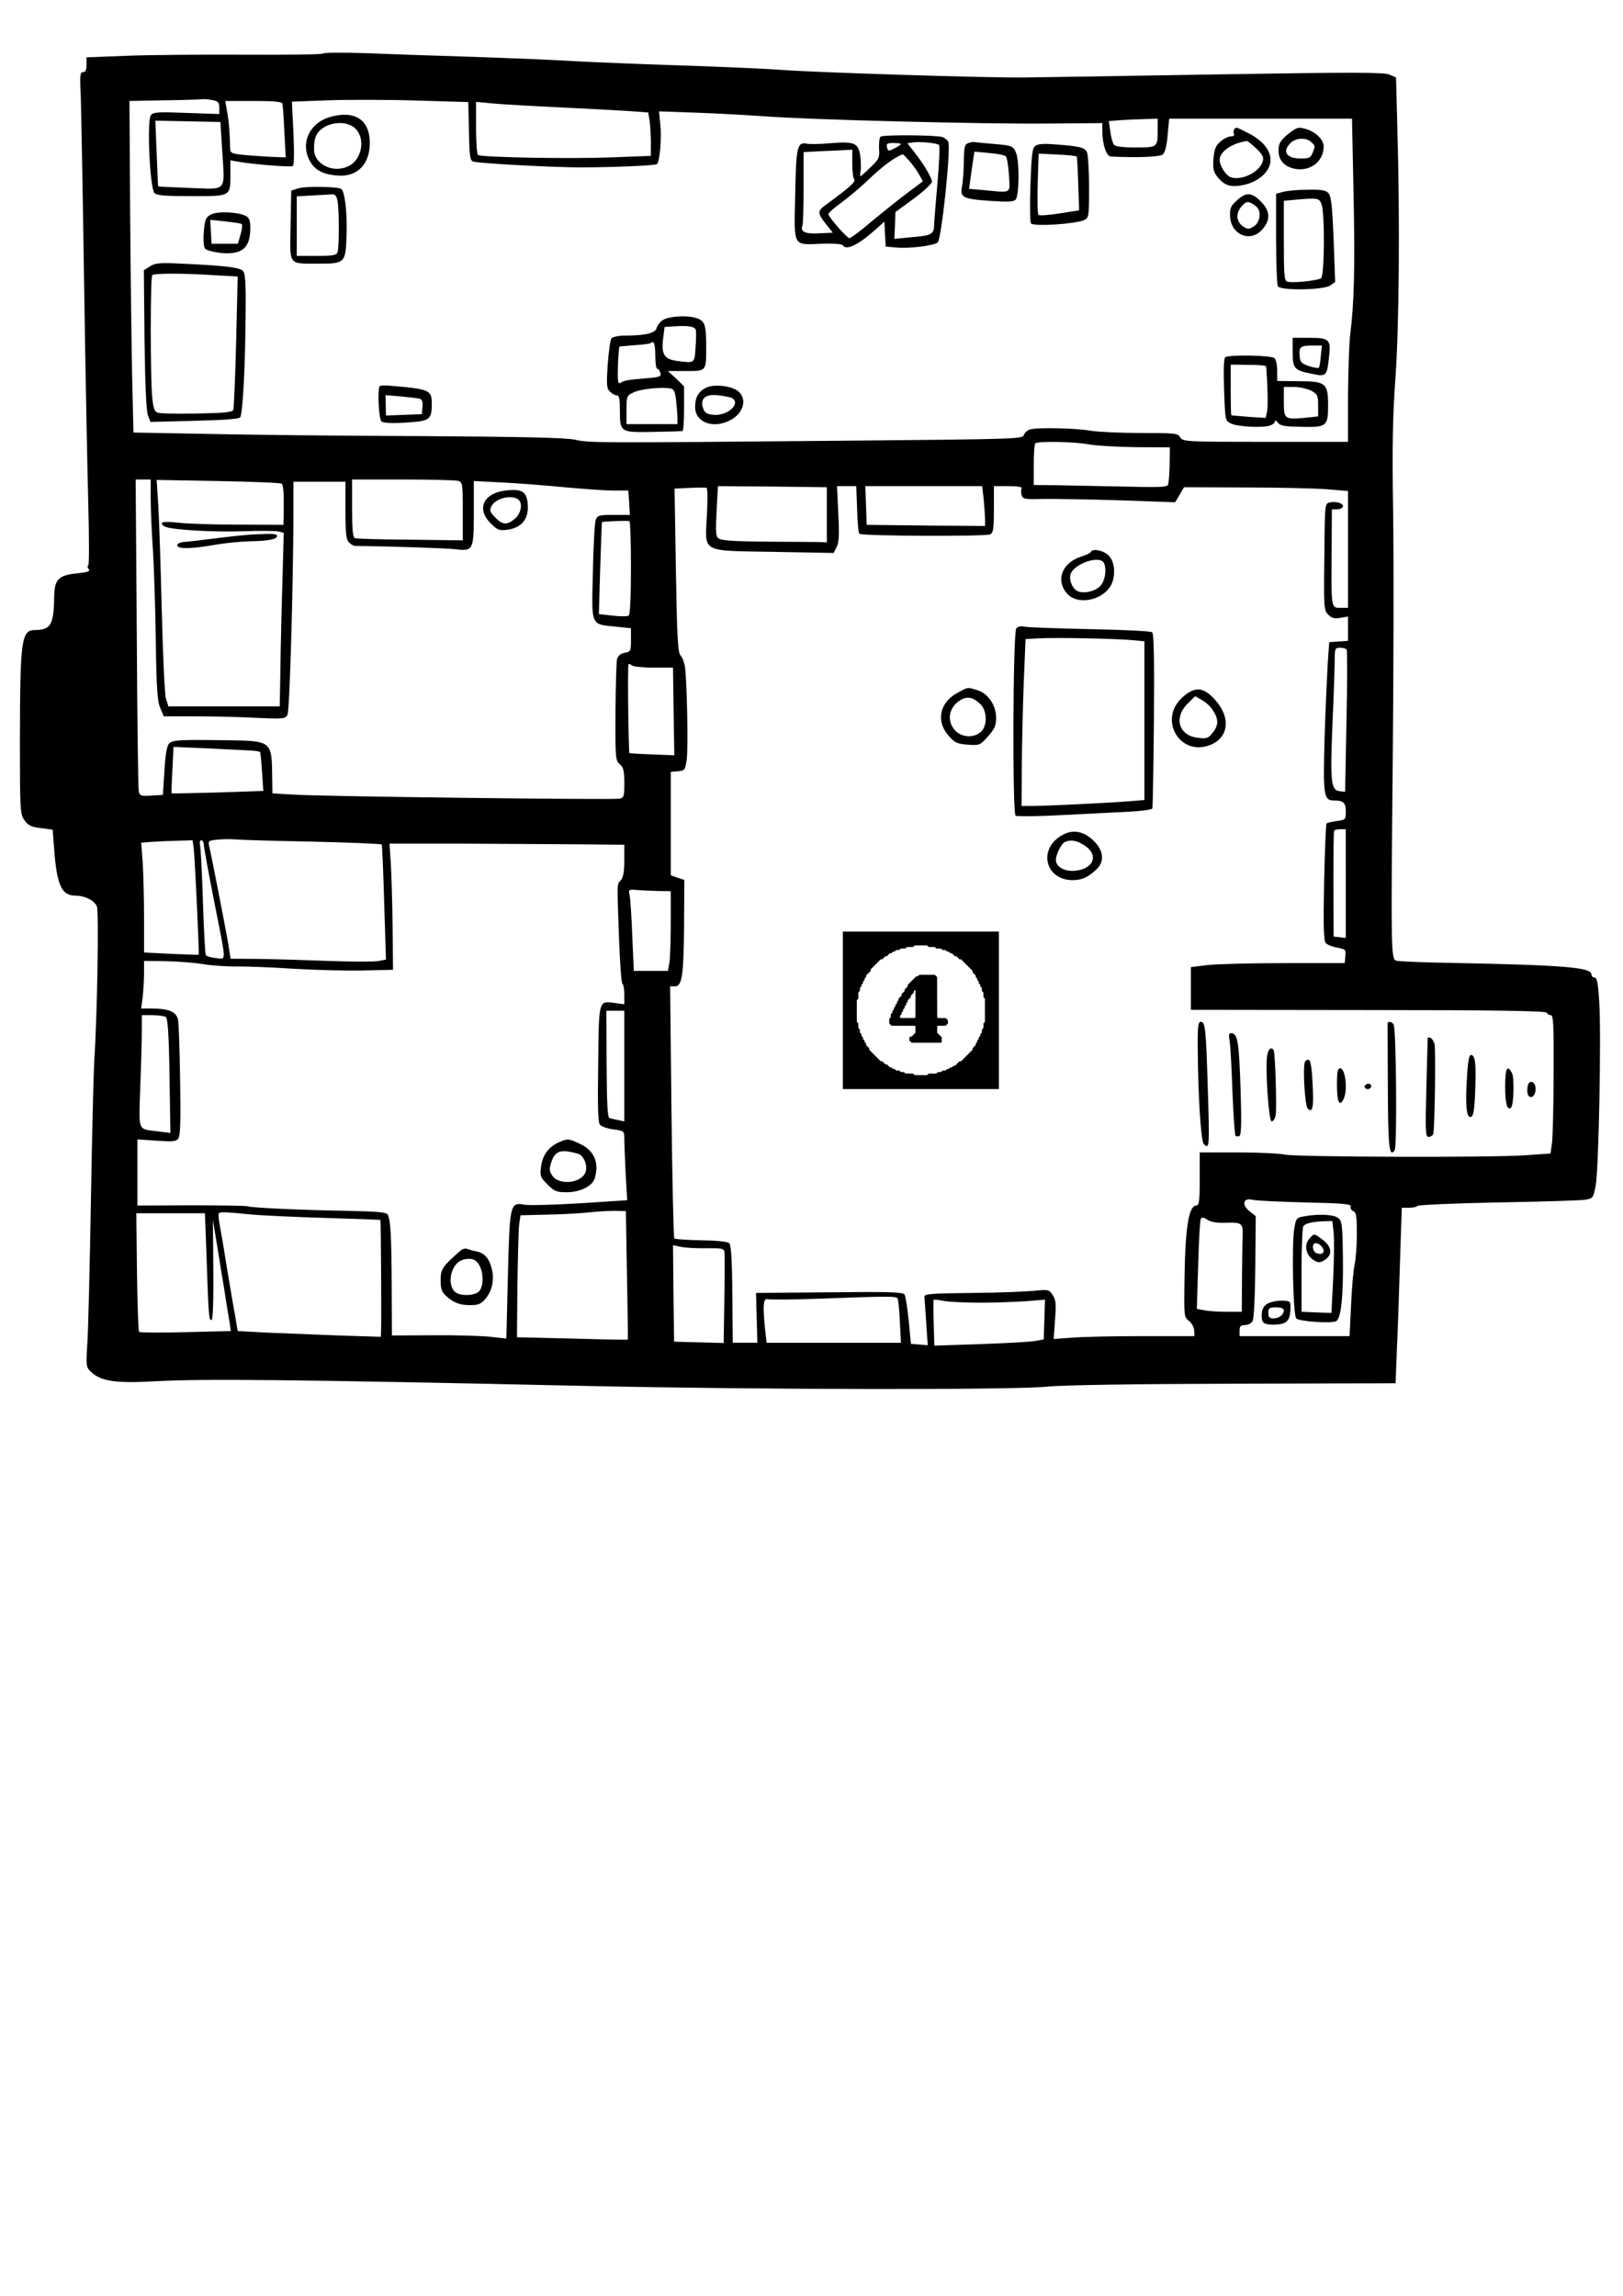 <?xml version="1.0" encoding="UTF-8" standalone="no"?>
<!-- Created with Inkscape (http://www.inkscape.org/) -->

<svg
   xmlns:dc="http://purl.org/dc/elements/1.1/"
   xmlns:cc="http://creativecommons.org/ns#"
   xmlns:rdf="http://www.w3.org/1999/02/22-rdf-syntax-ns#"
   xmlns:svg="http://www.w3.org/2000/svg"
   xmlns="http://www.w3.org/2000/svg"
   xmlns:sodipodi="http://sodipodi.sourceforge.net/DTD/sodipodi-0.dtd"
   xmlns:inkscape="http://www.inkscape.org/namespaces/inkscape"
   width="210mm"
   height="297mm"
   viewBox="0 0 210 297"
   version="1.1"
   id="svg8"
   inkscape:version="0.92.4 5da689c313, 2019-01-14"
   sodipodi:docname="drawing.svg">
  <defs
     id="defs2" />
  <sodipodi:namedview
     id="base"
     pagecolor="#ffffff"
     bordercolor="#666666"
     borderopacity="1.0"
     inkscape:pageopacity="0.0"
     inkscape:pageshadow="2"
     inkscape:zoom="0.35"
     inkscape:cx="400"
     inkscape:cy="560"
     inkscape:document-units="mm"
     inkscape:current-layer="layer1"
     showgrid="false"
     inkscape:window-width="1324"
     inkscape:window-height="705"
     inkscape:window-x="20"
     inkscape:window-y="20"
     inkscape:window-maximized="0" />
  <g
     inkscape:label="Layer 1"
     inkscape:groupmode="layer"
     id="layer1">
    <path
       style="stroke-width:0.029"
       inkscape:connector-curvature="0"
       d="M 41.75,6.934 C 41.635,7.048 36.996,7.105 31.441,7.077 25.914,7.048 19.07,7.105 16.292,7.22 l -5.097,0.2 V 8.365 c 0,0.687 -0.143,0.974 -0.458,0.974 -0.372,0 -0.43,0.43 -0.286,3.064 0.057,1.718 0.258,12.571 0.43,24.14 0.172,11.569 0.43,24.512 0.544,28.779 0.115,4.238 0.115,7.789 0,7.818 -0.143,0.057 -0.115,0.286 0.057,0.487 0.229,0.258 -0.115,0.401 -1.489,0.544 -2.405,0.229 -2.949,0.773 -2.978,2.978 -0.057,3.665 -0.43,4.324 -2.434,4.353 -1.833,0 -1.976,1.117 -2.005,14.289 0,9.135 0.029,9.536 0.601,10.338 0.487,0.659 0.859,0.859 2.119,1.002 l 1.518,0.2 0.2,2.606 c 0.344,4.582 0.974,5.928 2.72,5.928 1.26,0 2.491,0.63 2.806,1.403 0.258,0.745 0.057,13.946 -0.344,19.931 -0.086,1.403 -0.286,9.478 -0.43,17.897 -0.143,8.419 -0.344,16.781 -0.458,18.556 -0.2,3.179 -0.172,3.236 0.544,3.894 1.26,1.145 3.179,1.432 8.19,1.145 6.214,-0.344 17.926,-0.229 55.725,0.601 22.193,0.487 55.324,0.544 59.849,0.086 1.89,-0.2 11.512,-0.344 24.054,-0.372 l 20.904,-0.057 0.172,-4.41 c 0.115,-2.434 0.286,-7.531 0.401,-11.368 l 0.229,-6.93 h 0.945 c 0.515,0 1.002,-0.115 1.088,-0.229 0.086,-0.143 4.754,-0.344 10.395,-0.458 5.641,-0.086 10.71,-0.258 11.283,-0.344 1.031,-0.172 1.06,-0.229 1.375,-1.804 0.401,-2.062 0.745,-19.845 0.458,-23.882 -0.143,-2.348 -0.286,-3.064 -0.601,-3.064 -0.229,0 -0.401,-0.172 -0.401,-0.401 0,-0.916 -3.522,-1.203 -17.955,-1.489 -3.751,-0.057 -7.044,-0.2 -7.302,-0.286 -0.687,-0.2 -0.687,-1.289 -0.458,-25.457 0.115,-11.655 0.143,-26.23 0.057,-32.359 -0.143,-8.734 -0.057,-12.543 0.286,-17.439 0.487,-6.672 0.601,-20.675 0.258,-32.416 l -0.172,-6.586 -0.83,-0.372 C 179.144,9.339 174.935,9.339 157.582,9.625 145.812,9.826 134.444,9.998 132.325,10.026 127.027,10.055 106.152,9.396 101.255,9.053 99.05,8.881 92.922,8.623 87.653,8.451 82.384,8.279 76.313,8.022 74.194,7.907 72.075,7.764 66.348,7.535 61.451,7.363 56.583,7.22 50.197,6.991 47.276,6.876 44.355,6.79 41.893,6.79 41.75,6.934 Z M 27.489,12.947 c 0.745,0.143 0.888,0.315 0.888,1.002 v 0.802 l -4.238,-0.143 c -3.637,-0.143 -4.295,-0.115 -4.61,0.286 -0.544,0.63 -0.143,9.478 0.458,10.08 0.315,0.315 1.375,0.401 4.811,0.401 5.126,0 5.011,0.057 5.011,-2.864 v -1.775 l 0.945,0.172 c 1.861,0.344 6.844,0.745 7.13,0.573 0.172,-0.115 0.2,-1.632 0.086,-4.267 l -0.2,-4.066 4.668,-0.172 c 2.577,-0.086 7.732,-0.086 11.426,0.029 l 6.729,0.2 0.086,3.78 c 0.057,3.293 0.143,3.809 0.573,3.923 0.773,0.229 10.166,0.745 13.802,0.745 4.124,0 9.765,-0.229 9.965,-0.43 0.344,-0.344 0.601,-3.322 0.43,-4.983 l -0.172,-1.833 4.839,0.172 c 2.663,0.086 6.586,0.315 8.705,0.458 5.842,0.458 28.722,1.031 36.74,0.945 l 7.073,-0.057 v 1.06 c 0,1.661 0.515,3.236 1.088,3.264 3.264,0.172 6.329,0.057 6.729,-0.258 0.286,-0.258 0.515,-1.117 0.63,-2.52 l 0.2,-2.119 h 11.827 11.827 l 0.2,9.65 c 0.2,9.421 0.086,14.175 -0.43,18.27 -0.143,1.088 -0.258,4.668 -0.286,7.932 v 5.956 h -10.681 c -10.338,0 -10.681,-0.029 -11.025,-0.573 -0.315,-0.544 -0.659,-0.573 -5.183,-0.573 -2.635,0 -5.527,-0.143 -6.357,-0.286 -1.833,-0.344 -6.987,-0.458 -7.904,-0.172 -0.344,0.115 -0.716,0.43 -0.802,0.745 -0.143,0.487 -1.145,0.515 -23.71,0.716 -31.814,0.286 -32.444,0.286 -34.42,-0.143 C 73.077,56.617 67.579,56.502 54.292,56.416 44.212,56.388 31.756,56.245 26.63,56.13 L 17.266,55.958 17.094,48.456 C 17.008,44.361 16.894,34.71 16.836,27.036 l -0.086,-13.974 4.61,-0.086 c 2.52,-0.029 4.725,-0.115 4.897,-0.143 0.172,-0.029 0.745,0.029 1.231,0.115 z m 9.049,0.458 c 0.057,0.2 0.172,1.861 0.258,3.665 l 0.172,3.293 -1.489,-0.057 c -0.83,-0.029 -2.463,-0.143 -3.579,-0.229 -1.89,-0.172 -2.09,-0.258 -2.119,-0.802 -0.029,-1.947 -0.172,-3.665 -0.401,-4.868 L 29.15,13.062 h 3.637 c 2.634,0 3.665,0.086 3.751,0.344 z m 35.938,0.487 c 3.694,0.172 7.789,0.401 9.049,0.487 l 2.348,0.172 0.172,1.031 c 0.086,0.573 0.172,1.861 0.172,2.806 v 1.775 l -5.212,0.2 c -5.269,0.2 -16.666,0 -17.153,-0.315 -0.143,-0.086 -0.258,-1.661 -0.258,-3.494 v -3.379 l 2.09,0.2 c 1.117,0.115 5.097,0.344 8.791,0.515 z m 77.317,2.864 c 0,2.32 0,2.32 -2.864,2.32 -1.661,0 -2.606,-0.115 -2.806,-0.372 -0.143,-0.172 -0.372,-0.945 -0.458,-1.69 l -0.2,-1.346 1.375,-0.115 c 0.745,-0.057 2.176,-0.115 3.179,-0.143 l 1.775,-0.057 z M 28.749,19.476 c 0.344,5.441 0.716,5.011 -4.152,4.839 -2.262,-0.086 -4.124,-0.172 -4.124,-0.2 -0.029,0 -0.115,-1.919 -0.2,-4.267 l -0.172,-4.238 4.209,0.086 4.209,0.086 z M 140.801,57.476 c 0.916,0.172 3.694,0.344 6.128,0.372 l 4.439,0.029 -0.029,2.205 c -0.029,1.203 -0.115,2.377 -0.2,2.606 -0.115,0.344 -1.088,0.372 -5.699,0.258 -3.035,-0.057 -6.901,-0.143 -8.619,-0.172 l -3.064,-0.029 v -2.606 c 0,-1.432 0.086,-2.692 0.2,-2.778 0.286,-0.315 4.983,-0.229 6.844,0.115 z M 19.499,64.463 c 0,1.317 0.115,4.324 0.286,6.644 0.143,2.348 0.315,7.646 0.372,11.827 0.086,6.099 0.2,7.789 0.573,8.648 l 0.458,1.088 H 25.427 c 2.32,0 5.87,0.086 7.846,0.2 3.408,0.143 3.665,0.115 3.923,-0.401 0.286,-0.515 0.745,-16.552 0.773,-26.23 v -3.923 h 3.379 3.35 v 3.694 c 0,2.978 0.086,3.809 0.458,4.152 0.229,0.258 0.601,0.458 0.773,0.458 4.553,0.057 11.655,0.286 13.001,0.43 2.32,0.286 2.377,0.143 2.377,-4.897 v -3.923 l 3.952,0.2 c 2.148,0.115 5.784,0.401 8.075,0.63 2.291,0.2 5.011,0.401 6.071,0.401 h 1.89 l 0.115,1.575 0.086,1.575 h -2.09 c -1.89,0 -2.09,0.057 -2.32,0.63 -0.143,0.372 -0.315,3.408 -0.372,6.758 -0.172,7.102 -0.344,6.729 3.007,7.073 l 1.919,0.2 v 1.518 c 0,1.432 -0.029,1.518 -0.83,1.661 -0.544,0.115 -0.859,0.401 -0.974,0.83 -0.086,0.372 -0.172,3.465 -0.2,6.873 -0.029,5.928 0,6.243 0.573,6.729 0.458,0.401 0.573,0.83 0.573,2.405 0,1.747 -0.057,1.919 -0.63,2.033 -0.916,0.172 -38.343,-0.286 -41.952,-0.515 l -2.949,-0.172 -0.029,-1.89 c -0.057,-4.983 0.029,-4.897 -6.099,-4.983 -6.071,-0.086 -6.787,-0.029 -7.245,0.43 -0.286,0.286 -0.487,1.46 -0.601,3.522 l -0.2,3.121 -1.489,0.086 c -1.375,0.086 -1.518,0.029 -1.632,-0.573 -0.086,-0.372 -0.2,-9.593 -0.258,-20.503 L 17.552,62.029 h 0.974 0.974 z m 16.952,-1.89 c 0.229,0.2 0.286,1.289 0.258,3.608 l -0.029,1.718 -5.784,-0.029 c -3.207,0 -6.758,-0.115 -7.875,-0.258 -1.375,-0.143 -2.09,-0.115 -2.09,0.086 0,0.143 0.229,0.372 0.487,0.458 1.031,0.401 6.128,0.687 9.965,0.573 2.205,-0.086 4.295,-0.057 4.668,0.029 l 0.659,0.172 -0.172,6.529 c -0.115,3.579 -0.229,8.648 -0.258,11.225 l -0.086,4.696 H 28.978 21.79 L 21.475,90.378 C 21.304,89.834 21.074,84.68 20.931,78.924 20.788,73.168 20.588,67.04 20.473,65.265 l -0.2,-3.179 7.989,0.143 c 4.381,0.086 8.075,0.229 8.19,0.344 z M 59.246,62.201 c 0.601,0.172 0.63,0.286 0.63,3.952 v 3.751 l -6.787,-0.086 c -3.751,-0.029 -6.987,-0.115 -7.159,-0.2 -0.286,-0.086 -0.372,-1.117 -0.372,-3.866 v -3.723 h 6.529 c 3.579,0 6.787,0.086 7.159,0.172 z m 32.215,4.496 c -0.229,4.897 -0.888,4.524 8.734,4.696 l 7.674,0.143 0.372,-0.745 c 0.315,-0.544 0.372,-1.575 0.229,-4.324 l -0.172,-3.579 h 1.26 1.231 l 0.115,2.978 c 0.029,1.632 0.172,3.093 0.286,3.179 0.286,0.315 16.322,0.372 16.924,0.086 0.401,-0.2 0.487,-0.687 0.487,-3.236 v -3.007 h 1.89 c 1.174,0 1.804,0.115 1.69,0.286 -0.086,0.172 -0.086,0.544 0,0.859 0.172,0.544 0.401,0.573 2.806,0.515 1.46,-0.029 5.87,0.057 9.851,0.172 l 7.216,0.258 0.573,-0.974 0.573,-0.974 7.818,0.029 c 4.295,0 9.078,0.115 10.624,0.229 l 2.778,0.229 v 7.56 7.56 h -0.974 c -1.231,0 -1.203,0.029 -1.145,-7.188 l 0.029,-5.555 h 0.659 c 0.372,0 0.716,-0.172 0.773,-0.344 0.143,-0.43 -0.916,-0.745 -1.718,-0.544 -0.63,0.143 -0.63,0.229 -0.687,7.044 -0.086,6.644 -0.057,6.901 0.515,7.474 0.458,0.458 0.802,0.544 1.575,0.401 l 0.974,-0.172 v 1.575 1.575 l -1.203,0.086 -1.231,0.086 -0.2,2.864 c -0.086,1.575 -0.286,5.899 -0.401,9.622 -0.2,7.273 -0.115,7.989 1.174,7.989 1.26,0 1.575,0.286 1.575,1.432 0,1.031 -0.029,1.088 -1.174,1.231 -0.63,0.086 -1.231,0.229 -1.317,0.315 -0.086,0.086 -0.229,3.494 -0.315,7.588 -0.115,5.584 -0.057,7.56 0.2,7.875 0.2,0.229 0.859,0.487 1.489,0.601 1.088,0.2 1.145,0.258 1.06,1.088 l -0.086,0.916 h -7.875 c -4.324,0 -8.82,0.115 -9.937,0.258 l -2.09,0.258 v 2.749 2.778 l 22.966,0.029 c 16.58,0 22.995,0.115 23.08,0.344 0.057,0.172 0.286,0.315 0.515,0.315 0.344,0 0.401,1.203 0.372,7.503 0,4.152 -0.115,8.161 -0.2,8.963 l -0.2,1.432 -3.293,0.229 c -4.41,0.315 -29.609,0.229 -31.07,-0.086 -0.63,-0.143 -3.379,-0.286 -6.071,-0.286 h -4.954 v 3.436 c 0,2.835 -0.086,3.436 -0.43,3.436 -1.002,0 -1.46,2.835 -1.546,9.851 -0.057,4.439 -0.057,4.582 0.573,5.069 0.344,0.258 0.659,0.802 0.687,1.231 l 0.029,0.745 h -6.758 c -3.694,0 -7.789,0.086 -9.106,0.2 l -2.348,0.172 0.172,-2.463 c 0.172,-2.062 0.115,-2.577 -0.286,-3.207 -0.487,-0.745 -0.573,-0.745 -2.405,-0.573 -1.06,0.115 -4.696,0.258 -8.075,0.286 -5.24,0.057 -6.157,0.115 -6.128,0.487 0.029,0.229 0.115,1.747 0.229,3.35 l 0.2,2.921 -1.088,-0.086 -1.088,-0.086 -0.286,-3.007 c -0.172,-1.661 -0.401,-3.179 -0.544,-3.379 -0.172,-0.315 -2.119,-0.372 -9.736,-0.286 l -9.478,0.086 0.086,3.207 0.086,3.236 h -1.575 -1.604 l -0.029,-2.806 c -0.029,-7.503 -0.143,-9.793 -0.43,-10.08 -0.2,-0.2 -1.632,-0.344 -3.637,-0.372 -1.804,-0.029 -3.379,-0.143 -3.465,-0.229 -0.115,-0.086 -0.258,-7.474 -0.372,-16.38 l -0.172,-16.237 h 0.601 c 0.945,0 1.145,-1.375 1.203,-7.818 l 0.029,-5.956 -0.888,-0.286 -0.859,-0.315 v -6.672 -6.701 l 0.945,-0.086 c 0.859,-0.086 0.916,-0.143 1.117,-1.518 0.2,-1.575 0.029,-10.252 -0.229,-11.97 -0.086,-0.573 -0.344,-1.26 -0.573,-1.489 -0.344,-0.344 -0.458,-2.32 -0.601,-10.996 L 87.281,63.203 89.257,63.117 c 1.088,-0.057 2.062,-0.057 2.176,0 0.115,0.029 0.143,1.661 0.029,3.579 z m 15.521,-0.115 v 3.579 l -0.773,-0.029 c -0.458,-0.029 -3.494,-0.029 -6.758,-0.057 -4.295,-0.029 -6.099,-0.143 -6.443,-0.401 -0.401,-0.286 -0.43,-0.773 -0.286,-3.579 l 0.172,-3.207 7.044,0.057 7.044,0.086 z m 20.303,-1.947 c 0.086,0.974 0.172,2.148 0.172,2.606 v 0.802 l -7.646,-0.057 -7.674,-0.086 -0.086,-2.52 -0.086,-2.491 h 7.56 7.56 z m -45.646,8.848 c 0,3.78 -0.115,6.042 -0.286,6.157 -0.172,0.115 -1.117,0.115 -2.09,0 l -1.775,-0.2 0.172,-5.899 c 0.115,-3.264 0.2,-5.956 0.229,-5.985 0.057,-0.115 3.322,-0.229 3.551,-0.143 0.115,0.057 0.2,2.778 0.2,6.071 z m 92.608,10.567 c 0.086,0.143 0.086,4.324 -0.029,9.307 l -0.172,9.078 -0.745,-0.086 c -1.088,-0.143 -1.203,-1.203 -0.888,-8.82 0.172,-3.694 0.286,-7.417 0.286,-8.247 0,-1.375 0.057,-1.489 0.687,-1.489 0.401,0 0.773,0.115 0.859,0.258 z m -89.687,2.32 h 2.52 l 0.029,2.348 c 0.029,1.317 0.057,3.866 0.086,5.67 l 0.057,3.322 -2.864,-0.115 c -1.604,-0.057 -2.921,-0.143 -2.949,-0.172 -0.115,-0.115 -0.258,-11.368 -0.115,-11.483 0.057,-0.086 0.258,-0.029 0.43,0.143 0.143,0.143 1.432,0.286 2.806,0.286 z m -51.945,10.738 c 0.515,0.029 0.974,0.115 1.031,0.172 0.057,0.057 0.172,1.231 0.258,2.577 l 0.172,2.463 -5.899,0.2 c -3.236,0.086 -5.928,0.143 -5.956,0.115 -0.057,-0.057 0,-1.432 0.086,-3.035 l 0.143,-2.978 4.61,0.2 c 2.52,0.115 5.04,0.258 5.555,0.286 z M 174.133,114.318 v 7.016 l -0.773,-0.086 -0.802,-0.086 -0.029,-6.729 c 0,-3.694 0.029,-6.815 0.086,-6.959 0.057,-0.115 0.43,-0.2 0.83,-0.2 h 0.687 z M 40.346,108.877 c 4.925,0.115 8.992,0.286 9.049,0.372 0.057,0.086 0.2,3.494 0.315,7.531 l 0.229,7.359 -1.088,0.2 c -0.573,0.086 -3.465,0.086 -6.386,-0.029 -2.949,-0.115 -6.987,-0.229 -8.992,-0.258 l -3.637,-0.029 -0.315,-2.004 c -0.372,-2.148 -2.176,-11.426 -2.463,-12.571 -0.143,-0.659 -0.086,-0.716 1.088,-0.83 0.659,-0.057 1.69,-0.086 2.234,-0.029 0.544,0.057 5.04,0.2 9.965,0.286 z m -15.292,0.745 c 0.143,0.945 0.745,13.802 0.659,13.888 -0.029,0.029 -1.632,-0.029 -3.579,-0.115 l -3.494,-0.172 v -4.496 c 0,-2.463 -0.086,-5.67 -0.172,-7.102 l -0.2,-2.606 1.403,-0.115 c 0.773,-0.057 2.262,-0.115 3.322,-0.143 l 1.919,-0.057 z m 1.317,-0.344 c 0,0.286 0.573,3.436 1.26,6.93 1.718,8.677 1.69,7.846 0.315,7.732 -0.63,-0.057 -1.231,-0.229 -1.317,-0.401 -0.086,-0.143 -0.258,-3.264 -0.372,-6.901 -0.115,-3.665 -0.286,-6.93 -0.372,-7.302 -0.086,-0.372 -0.029,-0.63 0.172,-0.63 0.172,0 0.315,0.258 0.315,0.573 z m 48.194,-0.057 6.214,0.057 v 2.062 c 0,1.46 -0.143,2.176 -0.458,2.549 -0.515,0.573 -0.487,0 -0.229,7.417 0.115,3.236 0.315,5.899 0.43,5.956 0.143,0.057 0.258,0.687 0.258,1.375 v 1.289 l -1.203,-0.172 c -2.148,-0.286 -2.09,-0.487 -2.176,7.875 -0.086,5.527 -0.029,7.56 0.229,7.875 0.2,0.229 0.974,0.515 1.747,0.601 1.403,0.2 1.403,0.2 1.403,1.26 0,0.573 0.086,2.606 0.172,4.496 l 0.2,3.408 -6.157,0.401 c -3.379,0.2 -6.615,0.286 -7.188,0.172 -1.804,-0.344 -1.861,-0.029 -2.09,9.221 l -0.2,8.104 -2.033,-0.229 c -1.117,-0.115 -4.439,-0.229 -7.388,-0.2 l -5.384,0.029 -0.029,-6.329 c -0.029,-6.529 -0.143,-8.591 -0.515,-9.307 -0.2,-0.315 -1.26,-0.401 -5.069,-0.487 -5.784,-0.086 -12.772,-0.401 -13.087,-0.601 -0.115,-0.057 -3.379,-0.115 -7.216,-0.115 l -7.016,0.029 v -4.295 -4.267 l 2.463,0.172 c 2.119,0.143 2.549,0.115 2.835,-0.286 0.258,-0.372 0.315,-2.291 0.229,-7.417 -0.057,-3.837 -0.172,-7.359 -0.258,-7.875 -0.172,-1.06 -1.145,-1.518 -3.35,-1.518 h -1.432 l 0.2,-1.518 c 0.086,-0.802 0.172,-2.205 0.172,-3.064 v -1.575 l 2.778,0.029 c 1.546,0.029 3.723,0.2 4.811,0.372 1.117,0.2 2.978,0.315 4.152,0.315 1.174,-0.029 4.524,0.086 7.445,0.286 2.921,0.172 7.044,0.286 9.163,0.229 l 3.866,-0.086 -0.057,-5.584 c -0.029,-3.064 -0.143,-6.758 -0.229,-8.161 l -0.172,-2.577 h 8.963 c 4.925,0.029 11.769,0.057 15.206,0.086 z m 10.452,6.042 1.775,0.029 v 4.066 c 0,2.262 -0.086,4.582 -0.172,5.154 l -0.2,1.088 h -2.205 -2.205 l -0.2,-4.524 c -0.086,-2.463 -0.258,-4.839 -0.344,-5.269 -0.172,-0.716 -0.115,-0.745 0.773,-0.687 0.544,0.057 1.775,0.115 2.778,0.143 z m -4.238,22.651 v 7.159 l -0.773,-0.172 c -0.458,-0.086 -0.945,-0.2 -1.145,-0.258 -0.258,-0.086 -0.344,-1.947 -0.372,-6.987 l -0.029,-6.901 h 1.174 1.145 z m -59.333,-6.357 c 0.258,0.2 0.401,2.062 0.487,7.617 l 0.115,7.388 -1.604,-0.2 c -2.692,-0.344 -2.491,0.172 -2.291,-5.842 0.115,-2.921 0.2,-6.185 0.2,-7.274 v -1.919 h 1.375 c 0.745,0 1.518,0.115 1.718,0.229 z m 147.389,23.997 c 5.126,0.115 6.014,0.2 5.928,0.544 -0.057,0.258 0.115,0.515 0.372,0.601 0.344,0.143 0.43,0.716 0.43,2.949 0,1.518 -0.143,3.264 -0.286,3.894 -0.143,0.63 -0.372,2.978 -0.458,5.212 l -0.2,4.095 h -7.13 -7.102 v -0.716 c 0,-0.573 0.143,-0.716 0.716,-0.716 0.401,0 0.83,-0.229 0.974,-0.544 0.172,-0.286 0.315,-3.322 0.344,-7.044 l 0.057,-6.5 -0.802,-0.63 c -1.06,-0.859 -0.83,-1.775 0.372,-1.489 0.43,0.115 3.494,0.258 6.787,0.344 z m -87.712,9.421 c 0.086,4.553 0.143,8.333 0.115,8.333 0,0.029 -3.236,-0.029 -7.188,-0.143 l -7.159,-0.172 0.057,-6.729 c 0.057,-3.694 0.143,-7.245 0.229,-7.904 l 0.172,-1.145 3.494,-0.086 c 1.919,-0.029 4.324,-0.172 5.355,-0.286 1.031,-0.115 2.52,-0.2 3.322,-0.2 l 1.46,0.029 z m -54.408,-2.72 c 0.258,7.932 0.315,8.619 0.659,8.505 0.172,-0.086 0.258,-2.32 0.229,-6.529 l -0.057,-6.414 0.401,2.434 c 0.229,1.346 0.544,3.322 0.716,4.439 0.2,1.088 0.458,2.778 0.601,3.723 0.172,0.945 0.344,2.176 0.458,2.749 l 0.143,1.031 -5.813,0.143 c -3.207,0.086 -5.928,0.057 -6.042,-0.029 -0.115,-0.086 -0.229,-3.579 -0.286,-7.76 l -0.086,-7.588 h 4.439 4.439 z m 5.67,-5.154 c 1.489,0.143 5.87,0.344 9.736,0.458 3.866,0.115 7.044,0.229 7.102,0.258 0.057,0.057 0.143,12.199 0.086,14.146 l -0.029,0.974 -5.498,-0.172 c -3.035,-0.115 -7.216,-0.286 -9.278,-0.372 l -3.751,-0.2 -0.315,-1.89 c -0.2,-1.031 -0.659,-3.837 -1.06,-6.185 -0.372,-2.377 -0.802,-4.897 -0.945,-5.641 -0.143,-0.745 -0.2,-1.432 -0.115,-1.518 0.2,-0.2 0.859,-0.172 4.066,0.143 z m 126.284,1.088 c 1.919,-0.086 2.176,0.086 2.119,1.46 -0.029,0.487 -0.057,2.949 -0.086,5.469 l -0.029,4.582 h -1.976 c -1.088,0 -2.377,-0.086 -2.892,-0.2 l -0.945,-0.172 0.172,-5.67 c 0.086,-3.121 0.229,-5.813 0.344,-5.985 0.143,-0.229 0.401,-0.2 0.888,0.143 0.458,0.286 1.203,0.401 2.405,0.372 z m -67.237,3.293 c 1.804,-0.029 2.205,0.029 2.291,0.401 0.057,0.258 0.057,3.007 0,6.157 l -0.086,5.699 -3.207,-0.086 -3.207,-0.086 -0.086,-6.243 -0.057,-6.243 1.06,0.229 c 0.601,0.115 2.09,0.2 3.293,0.172 z m 24.713,6.5 c 0.086,0.143 0.229,1.489 0.286,3.007 l 0.143,2.72 h -8.705 -8.677 l -0.2,-1.747 c -0.315,-3.15 -0.229,-4.038 0.344,-3.894 0.258,0.086 3.207,0.057 6.5,-0.057 9.278,-0.344 10.108,-0.344 10.309,-0.029 z m 10.738,0.544 c 1.976,0 4.639,-0.115 5.956,-0.2 l 2.377,-0.2 -0.086,2.577 -0.086,2.577 -1.145,0.2 c -0.63,0.115 -3.809,0.286 -7.073,0.401 l -5.928,0.2 -0.086,-2.921 c -0.057,-1.632 -0.057,-2.978 0,-3.007 0.029,-0.057 0.63,0 1.289,0.143 0.659,0.115 2.806,0.229 4.782,0.229 z"
       id="path4" />
    <path
       style="stroke-width:0.029"
       inkscape:connector-curvature="0"
       d="m 42.551,15.181 c -2.52,0.802 -3.665,3.322 -2.52,5.527 0.659,1.289 1.718,1.861 3.665,2.005 2.52,0.2 4.152,-1.46 4.152,-4.209 0,-3.064 -2.005,-4.324 -5.298,-3.322 z m 3.436,1.46 c 1.346,1.317 0.83,4.038 -0.916,4.868 -2.005,0.945 -4.439,-0.258 -4.439,-2.205 0,-1.546 0.315,-2.205 1.289,-2.835 1.346,-0.802 3.207,-0.716 4.066,0.172 z"
       id="path6" />
    <path
       style="stroke-width:0.029"
       inkscape:connector-curvature="0"
       d="m 159.672,16.784 c -0.086,0.143 -0.086,0.401 0,0.573 0.086,0.143 -0.086,0.286 -0.401,0.286 -0.315,0 -0.916,0.286 -1.346,0.659 -0.63,0.544 -0.802,0.974 -0.916,2.234 -0.086,1.289 0,1.69 0.515,2.348 0.916,1.145 1.747,1.403 3.436,1.031 1.976,-0.43 3.436,-1.804 3.436,-3.207 0,-1.289 -1.06,-2.577 -2.892,-3.494 -1.575,-0.802 -1.604,-0.83 -1.833,-0.43 z m 2.864,2.405 c 0.83,0.802 1.002,1.145 0.859,1.661 -0.401,1.403 -2.692,2.549 -4.124,2.09 -0.63,-0.2 -1.46,-1.489 -1.46,-2.262 0,-1.06 1.575,-2.148 3.494,-2.434 0.115,-0.029 0.659,0.43 1.231,0.945 z"
       id="path8" />
    <path
       style="stroke-width:0.029"
       inkscape:connector-curvature="0"
       d="m 166.545,17.443 c -0.916,0.802 -1.117,1.145 -1.117,2.033 0,1.289 0.773,2.119 2.205,2.377 1.976,0.315 3.637,-1.002 3.637,-2.921 0,-1.088 -1.575,-2.32 -3.179,-2.405 -0.258,-0.029 -0.945,0.401 -1.546,0.916 z m 3.121,0.945 c 0.544,0.515 0.544,0.458 0.172,1.375 -0.229,0.63 -0.458,0.745 -1.518,0.745 -1.861,0 -2.463,-0.888 -1.346,-2.005 0.687,-0.687 2.062,-0.745 2.692,-0.115 z"
       id="path10" />
    <path
       style="stroke-width:0.029"
       inkscape:connector-curvature="0"
       d="m 113.94,17.672 c -0.143,0.086 -0.229,0.773 -0.2,1.518 0.086,1.231 0,1.403 -1.117,2.463 -0.63,0.63 -1.231,1.145 -1.289,1.145 -0.057,0 -0.057,-0.315 0.029,-0.716 0.057,-0.401 0.029,-1.26 -0.057,-1.947 -0.258,-1.661 -0.773,-1.861 -3.894,-1.604 -1.346,0.115 -2.692,0.143 -3.035,0.057 -1.231,-0.258 -1.375,0.458 -1.489,6.644 -0.143,6.844 -0.372,6.443 3.465,6.3 1.375,-0.057 2.577,0.029 2.663,0.172 0.458,0.745 1.947,0.057 4.267,-2.005 l 1.145,-1.031 0.086,1.632 0.086,1.604 1.346,0.115 c 1.604,0.172 4.897,-0.229 5.384,-0.659 0.487,-0.401 1.718,-12.056 1.375,-13.001 -0.086,-0.229 -0.458,-0.515 -0.773,-0.63 -0.745,-0.258 -7.56,-0.315 -7.989,-0.057 z m 7.56,1.088 c 0.115,0.115 0.029,2.32 -0.2,4.897 -0.229,2.606 -0.43,5.04 -0.43,5.441 -0.029,1.203 -0.344,1.375 -2.778,1.575 l -2.377,0.229 0.086,-1.747 0.057,-1.718 2.377,-1.747 c 1.289,-0.945 2.348,-1.947 2.348,-2.176 0,-0.487 -1.088,-2.348 -2.348,-3.923 l -0.83,-1.06 0.802,-0.115 c 0.945,-0.115 3.007,0.086 3.293,0.344 z M 116.575,18.646 c 0,0.057 -0.372,0.315 -0.83,0.544 -0.773,0.401 -0.83,0.401 -0.974,-0.115 -0.115,-0.487 0,-0.573 0.83,-0.573 0.544,0 0.974,0.057 0.974,0.143 z m -6.3,2.52 c 0,1.002 0.115,1.919 0.258,2.062 0.258,0.258 -0.716,1.117 -3.751,3.322 -1.031,0.745 -1.002,1.06 0.086,2.434 l 0.888,1.117 -1.804,0.086 c -1.804,0.086 -2.434,-0.2 -2.119,-1.031 0.086,-0.229 0.143,-2.434 0.143,-4.925 v -4.553 l 2.09,-0.115 c 1.117,-0.029 2.549,-0.115 3.15,-0.143 l 1.06,-0.057 z m 7.388,-0.344 c 0.43,0.487 1.002,1.289 1.26,1.747 l 0.487,0.888 -1.947,1.46 c -1.088,0.802 -3.15,2.463 -4.61,3.665 -1.432,1.231 -2.778,2.234 -2.949,2.234 -0.315,-0.029 -2.52,-2.52 -2.72,-3.093 -0.029,-0.143 0.659,-0.773 1.575,-1.432 0.916,-0.659 2.634,-2.09 3.809,-3.236 1.718,-1.632 3.264,-2.749 4.238,-3.093 0.057,-0.029 0.43,0.372 0.859,0.859 z"
       id="path12" />
    <path
       style="stroke-width:0.029"
       inkscape:connector-curvature="0"
       d="m 125.309,18.502 c -0.487,0.172 -0.573,0.458 -0.601,2.32 0,1.174 -0.115,2.577 -0.2,3.121 -0.344,1.604 -0.029,1.775 3.436,2.033 2.434,0.172 3.179,0.143 3.465,-0.143 0.458,-0.458 0.515,-4.839 0.086,-5.985 -0.372,-0.974 -0.544,-1.031 -2.95,-1.231 -1.145,-0.086 -2.205,-0.2 -2.377,-0.229 -0.143,-0.057 -0.544,0 -0.859,0.115 z m 4.839,1.718 c 0.143,0.143 0.315,1.231 0.401,2.405 0.143,2.491 0.43,2.32 -3.179,1.976 l -1.976,-0.172 0.172,-1.317 c 0.115,-0.716 0.258,-1.804 0.344,-2.405 l 0.172,-1.088 1.89,0.172 c 1.06,0.086 2.033,0.286 2.176,0.43 z"
       id="path14" />
    <path
       style="stroke-width:0.029"
       inkscape:connector-curvature="0"
       d="m 133.957,18.875 c -0.401,0.286 -0.487,1.145 -0.63,5.126 -0.086,2.634 -0.057,4.839 0.086,4.925 0.63,0.401 5.842,0.029 6.873,-0.458 0.601,-0.315 0.63,-0.458 0.63,-4.295 0,-2.205 -0.143,-4.238 -0.286,-4.524 -0.315,-0.573 -0.974,-0.745 -4.181,-0.974 -1.375,-0.115 -2.176,-0.057 -2.491,0.2 z m 5.355,1.375 c 0.057,0.057 0.143,1.661 0.2,3.522 l 0.115,3.436 -2.52,0.401 c -1.432,0.229 -2.635,0.315 -2.749,0.172 -0.115,-0.143 -0.143,-1.976 -0.086,-4.095 l 0.115,-3.809 2.405,0.115 c 1.317,0.057 2.463,0.172 2.52,0.258 z"
       id="path16" />
    <path
       style="stroke-width:0.029"
       inkscape:connector-curvature="0"
       d="m 38.571,24.373 -0.888,0.286 -0.086,4.524 c -0.086,5.269 -0.372,4.897 3.579,4.925 3.494,0 3.551,-0.057 3.665,-3.78 0.086,-2.749 -0.2,-5.412 -0.659,-5.87 -0.315,-0.315 -4.639,-0.401 -5.613,-0.086 z m 5.097,1.604 c 0.229,1.145 0.229,6.071 0,6.672 -0.143,0.372 -0.659,0.458 -2.72,0.458 H 38.399 V 29.241 25.404 l 1.947,-0.115 c 1.06,-0.057 2.205,-0.115 2.52,-0.143 0.487,-0.057 0.659,0.143 0.802,0.83 z"
       id="path18" />
    <path
       style="stroke-width:0.029"
       inkscape:connector-curvature="0"
       d="m 165.972,24.831 -0.859,0.229 v 5.813 c 0,3.207 0.115,5.985 0.229,6.157 0.372,0.601 5.899,0.487 6.758,-0.086 l 0.659,-0.458 -0.2,-5.498 c -0.172,-4.295 -0.315,-5.584 -0.659,-5.985 -0.344,-0.401 -0.888,-0.487 -2.749,-0.458 -1.289,0 -2.692,0.143 -3.179,0.286 z m 5.011,1.575 c 0.458,1.145 0.401,9.307 -0.057,9.593 -0.487,0.315 -3.837,0.659 -4.381,0.43 -0.372,-0.115 -0.43,-0.974 -0.43,-5.298 v -5.154 l 1.231,-0.115 c 3.15,-0.286 3.35,-0.258 3.637,0.544 z"
       id="path20" />
    <path
       style="stroke-width:0.029"
       inkscape:connector-curvature="0"
       d="m 160.044,25.919 c -0.802,0.716 -0.916,1.002 -0.888,2.062 0.115,2.434 2.692,3.465 4.209,1.661 1.06,-1.231 0.974,-2.377 -0.229,-3.579 -1.203,-1.203 -1.89,-1.231 -3.093,-0.143 z m 2.692,1.002 c 0.487,0.687 0.229,1.89 -0.487,2.348 -0.659,0.43 -0.773,0.43 -1.432,0 -0.888,-0.601 -0.945,-1.747 -0.115,-2.634 0.515,-0.544 0.716,-0.601 1.231,-0.344 0.315,0.172 0.687,0.458 0.802,0.63 z"
       id="path22" />
    <path
       style="stroke-width:0.029"
       inkscape:connector-curvature="0"
       d="m 27.231,27.781 c -0.601,0.344 -0.745,0.659 -0.859,2.205 -0.086,0.974 -0.029,1.947 0.143,2.148 0.143,0.229 1.031,0.458 1.919,0.573 2.835,0.315 3.952,-0.573 3.952,-3.179 0,-1.002 -0.115,-1.346 -0.601,-1.604 -1.002,-0.515 -3.751,-0.63 -4.553,-0.143 z m 4.038,1.203 c 0.115,0.057 0.057,0.659 -0.143,1.346 l -0.344,1.203 h -1.69 -1.718 l -0.086,-1.546 -0.086,-1.546 1.919,0.2 c 1.06,0.115 2.033,0.258 2.148,0.344 z"
       id="path24" />
    <path
       style="stroke-width:0.029"
       inkscape:connector-curvature="0"
       d="m 19.414,34.453 -0.802,0.515 0.086,9.02 c 0.086,6.014 0.229,9.278 0.458,9.793 l 0.315,0.802 5.641,-0.143 c 3.522,-0.086 5.756,-0.229 5.956,-0.43 0.344,-0.344 0.687,-6.844 0.716,-14.089 0.029,-3.551 -0.057,-4.582 -0.372,-4.897 -0.458,-0.43 -2.32,-0.659 -7.903,-0.916 -2.835,-0.143 -3.408,-0.086 -4.095,0.344 z m 8.247,1.145 3.093,0.172 -0.2,8.448 c -0.115,4.639 -0.286,8.591 -0.372,8.82 -0.115,0.286 -1.203,0.401 -4.725,0.458 -2.52,0.057 -4.782,0 -5.069,-0.115 -0.401,-0.143 -0.573,-0.63 -0.687,-1.976 -0.258,-2.348 -0.258,-15.578 0,-15.807 0.229,-0.258 3.98,-0.258 7.961,0 z"
       id="path26" />
    <path
       style="stroke-width:0.029"
       inkscape:connector-curvature="0"
       d="m 85.791,41.383 c -0.372,0.229 -0.745,0.716 -0.83,1.06 -0.172,0.659 -1.489,0.974 -4.181,0.974 -0.745,0 -1.489,0.172 -1.661,0.344 -0.143,0.2 -0.372,1.747 -0.487,3.408 -0.172,2.606 -0.143,3.093 0.286,3.494 0.258,0.258 0.659,0.487 0.888,0.487 0.315,0 0.401,0.458 0.401,1.976 0,2.806 0.057,2.835 4.353,2.749 1.947,-0.029 3.608,-0.086 3.751,-0.115 0.115,0 0.2,-1.317 0.2,-2.921 v -2.864 l -1.031,-1.002 -1.06,-0.974 h 2.32 c 2.692,0 2.635,0.057 2.635,-3.093 0,-2.921 -0.172,-3.408 -1.26,-3.751 -1.203,-0.401 -3.465,-0.258 -4.324,0.229 z m 4.238,1.289 c 0.057,0.172 0.057,1.174 -0.029,2.234 -0.143,2.148 -0.057,2.09 -2.463,1.775 -1.632,-0.229 -2.005,-0.888 -1.718,-3.007 l 0.172,-1.375 1.346,-0.086 c 1.69,-0.115 2.549,0.029 2.692,0.458 z m -5.24,3.322 c 0,0.945 0.115,1.718 0.258,1.718 0.143,0 0.315,0.229 0.401,0.544 0.115,0.458 -0.086,0.544 -1.919,0.687 -2.32,0.2 -2.749,0.258 -3.264,0.601 -0.315,0.172 -0.372,-0.258 -0.315,-2.234 0.057,-1.346 0.143,-2.463 0.229,-2.491 0.115,0 1.002,-0.086 2.033,-0.172 1.031,-0.057 1.919,-0.2 1.976,-0.258 0.401,-0.401 0.601,0.086 0.601,1.604 z m 2.692,5.813 c 0.086,0.83 0.172,1.833 0.172,2.262 v 0.802 h -3.293 -3.293 v -1.861 c 0,-1.804 0.029,-1.833 0.945,-2.262 0.888,-0.43 3.465,-0.687 4.668,-0.515 0.515,0.086 0.659,0.372 0.802,1.575 z"
       id="path28" />
    <path
       style="stroke-width:0.029"
       inkscape:connector-curvature="0"
       d="m 167.26,45.535 c 0,2.148 0.172,2.348 2.405,2.806 1.947,0.43 2.033,0.344 2.291,-2.119 0.286,-2.32 0.057,-2.52 -2.577,-2.52 h -2.119 z m 3.637,0.544 c -0.057,0.745 -0.172,1.432 -0.258,1.489 -0.086,0.086 -0.659,0 -1.26,-0.2 -0.916,-0.315 -1.145,-0.515 -1.203,-1.174 -0.143,-1.289 0.057,-1.489 1.518,-1.489 h 1.346 z"
       id="path30" />
    <path
       style="stroke-width:0.029"
       inkscape:connector-curvature="0"
       d="m 158.527,46.222 c -0.172,0.115 -0.229,1.69 -0.143,4.209 0.143,3.98 0.143,4.009 0.888,4.353 0.859,0.43 4.124,0.601 5.069,0.258 0.344,-0.115 0.63,-0.344 0.63,-0.544 0,-0.172 0.172,-0.086 0.372,0.172 0.258,0.401 0.888,0.515 2.949,0.544 3.379,0.086 3.551,-0.057 3.551,-2.778 0,-2.864 -0.286,-3.121 -3.866,-3.121 l -2.72,-0.029 v -1.317 c 0,-0.716 -0.143,-1.432 -0.344,-1.632 -0.372,-0.372 -5.899,-0.487 -6.386,-0.115 z m 5.298,1.174 c 0.2,2.377 0.258,5.212 0.115,5.87 l -0.172,0.802 -2.205,-0.143 c -1.203,-0.115 -2.205,-0.172 -2.234,-0.2 -0.057,0 -0.086,-1.489 -0.086,-3.264 v -3.293 l 2.291,0.029 c 1.26,0 2.291,0.086 2.291,0.2 z m 5.842,3.15 c 0.802,0.458 0.888,0.63 0.888,1.919 v 1.403 l -1.575,0.172 c -2.778,0.258 -2.864,0.2 -2.864,-2.033 v -1.947 h 1.317 c 0.716,0 1.718,0.229 2.234,0.487 z"
       id="path32" />
    <path
       style="stroke-width:0.029"
       inkscape:connector-curvature="0"
       d="m 49.138,49.945 c -0.315,0.344 -0.143,4.295 0.229,4.582 0.229,0.2 1.375,0.258 3.179,0.143 3.093,-0.2 3.322,-0.344 3.322,-2.52 0,-1.661 -0.344,-1.833 -5.212,-2.234 -0.745,-0.086 -1.432,-0.057 -1.518,0.029 z m 5.24,1.661 c 0.229,0.057 0.344,0.458 0.286,1.031 l -0.086,0.945 -2.32,0.086 -2.32,0.086 -0.029,-1.317 -0.029,-1.317 2.062,0.172 c 1.145,0.115 2.234,0.229 2.434,0.315 z"
       id="path34" />
    <path
       style="stroke-width:0.029"
       inkscape:connector-curvature="0"
       d="m 91.318,50.174 c -0.974,0.515 -1.375,1.231 -1.375,2.491 0,1.976 2.32,2.864 4.553,1.69 1.833,-0.945 2.262,-2.978 0.802,-3.894 -1.002,-0.601 -3.093,-0.773 -3.98,-0.286 z m 3.436,1.346 c 1.117,0.716 -0.601,2.262 -2.348,2.148 -0.974,-0.086 -1.203,-0.229 -1.432,-0.859 -0.43,-1.26 0.315,-1.89 2.033,-1.661 0.773,0.086 1.546,0.258 1.747,0.372 z"
       id="path36" />
    <path
       style="stroke-width:0.029"
       inkscape:connector-curvature="0"
       d="m 65.174,63.489 c -2.692,0.43 -3.494,2.405 -1.718,4.181 0.916,0.916 1.145,1.002 2.205,0.859 1.718,-0.229 2.663,-1.289 2.634,-2.921 -0.029,-2.033 -0.687,-2.463 -3.121,-2.119 z m 1.833,1.088 c 0.659,0.43 0.458,1.804 -0.372,2.52 -1.031,0.859 -1.604,0.83 -2.577,-0.172 -0.687,-0.716 -0.745,-0.916 -0.458,-1.46 0.515,-0.974 2.463,-1.489 3.408,-0.888 z"
       id="path38" />
    <path
       style="stroke-width:0.029"
       inkscape:connector-curvature="0"
       d="m 32.958,69.131 c -0.859,0.029 -3.064,0.258 -4.868,0.487 -1.804,0.229 -3.723,0.458 -4.209,0.487 -0.544,0.029 -0.945,0.229 -0.945,0.43 0,0.515 1.804,0.487 4.868,-0.057 1.346,-0.229 3.408,-0.43 4.582,-0.458 2.348,-0.029 3.465,-0.258 3.465,-0.687 -0.029,-0.286 -0.487,-0.315 -2.892,-0.2 z"
       id="path40" />
    <path
       style="stroke-width:0.029"
       inkscape:connector-curvature="0"
       d="m 141.145,71.393 c -0.029,0.143 -0.659,0.43 -1.375,0.659 -2.463,0.83 -3.236,3.207 -1.575,4.868 1.289,1.289 4.124,0.802 5.355,-0.888 0.83,-1.117 0.802,-3.207 -0.057,-4.124 -0.63,-0.687 -2.119,-1.002 -2.348,-0.515 z m 1.489,1.203 c 0.544,0.372 0.515,2.09 -0.086,2.978 -0.515,0.802 -2.005,1.26 -3.007,0.945 -0.802,-0.258 -1.346,-1.661 -0.945,-2.434 0.63,-1.145 3.121,-2.062 4.038,-1.489 z"
       id="path42" />
    <path
       style="stroke-width:0.029"
       inkscape:connector-curvature="0"
       d="m 131.494,81.301 c -0.43,0.544 -0.515,23.968 -0.086,24.226 0.172,0.086 2.062,0.086 4.267,0 2.176,-0.115 6.071,-0.286 8.619,-0.43 2.95,-0.115 4.725,-0.315 4.811,-0.515 0.057,-0.172 0.143,-5.326 0.2,-11.426 0.057,-7.989 0,-11.168 -0.229,-11.368 -0.172,-0.143 -3.809,-0.315 -8.075,-0.401 -4.238,-0.086 -8.047,-0.229 -8.448,-0.315 -0.458,-0.115 -0.83,-0.029 -1.06,0.229 z m 15.091,1.518 1.489,0.143 v 10.28 10.252 l -2.062,0.172 c -2.549,0.2 -10.767,0.601 -12.543,0.601 h -1.289 l 0.029,-5.298 c 0.029,-2.921 0.143,-7.76 0.258,-10.796 l 0.229,-5.498 1.604,-0.086 c 2.005,-0.143 10.28,0.029 12.285,0.229 z"
       id="path44" />
    <path
       style="stroke-width:0.029"
       inkscape:connector-curvature="0"
       d="m 123.934,89.605 c -2.32,1.203 -2.864,3.637 -1.26,5.498 0.83,0.974 1.117,1.117 2.52,1.231 1.546,0.115 1.604,0.086 2.635,-1.06 0.859,-0.974 1.06,-1.403 1.06,-2.405 0,-1.661 -1.088,-3.236 -2.52,-3.608 -1.231,-0.372 -1.06,-0.401 -2.434,0.344 z m 2.921,1.489 c 0.916,0.888 0.916,2.921 0,3.637 -0.945,0.773 -2.434,0.659 -3.264,-0.229 -1.145,-1.231 -0.83,-3.007 0.659,-3.923 0.888,-0.544 1.661,-0.401 2.606,0.515 z"
       id="path46" />
    <path
       style="stroke-width:0.029"
       inkscape:connector-curvature="0"
       d="m 152.971,90.235 c -3.121,2.835 -0.344,7.646 3.579,6.157 2.463,-0.945 2.749,-3.608 0.63,-5.899 -1.518,-1.661 -2.577,-1.718 -4.209,-0.258 z m 4.009,1.718 c 0.716,1.117 0.687,1.89 -0.086,2.864 -0.544,0.687 -0.745,0.773 -1.89,0.63 -2.463,-0.258 -3.179,-2.577 -1.346,-4.41 l 0.974,-0.974 0.916,0.515 c 0.515,0.286 1.145,0.888 1.432,1.375 z"
       id="path48" />
    <path
       style="stroke-width:0.029"
       inkscape:connector-curvature="0"
       d="m 137.279,108.133 c -3.007,1.833 -1.976,5.727 1.518,5.727 1.174,0 1.947,-0.344 3.064,-1.375 1.289,-1.203 0.83,-2.978 -1.06,-4.295 -1.145,-0.773 -2.32,-0.802 -3.522,-0.057 z m 2.95,1.174 c 1.947,1.203 1.403,3.007 -0.974,3.322 -1.403,0.2 -2.635,-0.458 -2.635,-1.375 0,-0.745 0.745,-2.176 1.203,-2.348 0.745,-0.315 1.489,-0.172 2.405,0.401 z"
       id="path50" />
    <path
       style="stroke-width:0.029"
       inkscape:connector-curvature="0"
       d="m 154.976,135.537 c 0.029,5.956 0.401,12.084 0.773,12.457 0.745,0.745 0.773,0.487 0.515,-7.646 -0.229,-7.274 -0.315,-8.161 -0.888,-8.161 -0.344,0 -0.43,0.601 -0.401,3.35 z"
       id="path52" />
    <path
       style="stroke-width:0.029"
       inkscape:connector-curvature="0"
       d="m 179.545,132.387 c 0,0.143 0,3.837 0.029,8.247 0.029,7.76 0.172,9.192 0.888,8.161 0.315,-0.487 0.2,-15.75 -0.143,-16.265 -0.229,-0.372 -0.745,-0.458 -0.773,-0.143 z"
       id="path54" />
    <path
       style="stroke-width:0.029"
       inkscape:connector-curvature="0"
       d="m 159.099,134.678 c 0.115,0.601 0.258,3.551 0.372,6.586 0.115,3.007 0.286,5.584 0.401,5.67 0.115,0.115 0.344,0.115 0.515,0 0.229,-0.143 0.258,-1.775 0.143,-5.67 -0.2,-6.271 -0.372,-7.445 -1.088,-7.588 -0.43,-0.086 -0.487,0.057 -0.344,1.002 z"
       id="path56" />
    <path
       style="stroke-width:0.029"
       inkscape:connector-curvature="0"
       d="m 184.728,134.249 c 0,0.029 -0.086,2.949 -0.172,6.443 -0.143,5.784 -0.115,6.386 0.286,6.386 0.258,0 0.515,-0.172 0.601,-0.372 0.2,-0.601 0.344,-10.91 0.172,-11.626 -0.115,-0.401 -0.344,-0.745 -0.544,-0.83 -0.172,-0.057 -0.344,-0.057 -0.344,0 z"
       id="path58" />
    <path
       style="stroke-width:0.029"
       inkscape:connector-curvature="0"
       d="m 163.996,136.368 c -0.344,1.26 0.143,8.705 0.544,8.705 0.2,0 0.43,-0.344 0.515,-0.773 0.172,-0.916 -0.057,-8.104 -0.258,-8.448 -0.286,-0.43 -0.63,-0.229 -0.802,0.515 z"
       id="path60" />
    <path
       style="stroke-width:0.029"
       inkscape:connector-curvature="0"
       d="m 189.797,139.632 c -0.2,3.15 -0.057,4.868 0.401,4.868 0.458,0 0.573,-0.63 0.687,-3.665 0.115,-3.322 0,-4.353 -0.573,-4.353 -0.229,0 -0.401,0.945 -0.515,3.15 z"
       id="path62" />
    <path
       style="stroke-width:0.029"
       inkscape:connector-curvature="0"
       d="m 168.835,137.399 c -0.286,0.745 0,5.641 0.372,6.014 0.63,0.63 0.802,-0.143 0.63,-3.179 -0.086,-2.033 -0.258,-3.035 -0.487,-3.121 -0.2,-0.057 -0.43,0.057 -0.515,0.286 z"
       id="path64" />
    <path
       style="stroke-width:0.029"
       inkscape:connector-curvature="0"
       d="m 172.988,140.319 c 0,2.205 0.315,2.921 0.83,1.919 0.601,-1.117 0.286,-4.038 -0.43,-4.038 -0.315,0 -0.401,0.515 -0.401,2.119 z"
       id="path66" />
    <path
       style="stroke-width:0.029"
       inkscape:connector-curvature="0"
       d="m 194.751,140.606 c 0,2.176 0.286,3.15 0.773,2.663 0.344,-0.344 0.43,-3.837 0.115,-4.439 -0.63,-1.174 -0.888,-0.659 -0.888,1.775 z"
       id="path68" />
    <path
       style="stroke-width:0.029"
       inkscape:connector-curvature="0"
       d="m 197.815,140.119 c -0.115,0.086 -0.2,0.544 -0.2,1.002 0,0.916 0.716,1.117 1.002,0.258 0.286,-0.916 -0.286,-1.804 -0.802,-1.26 z"
       id="path70" />
    <path
       style="stroke-width:0.029"
       inkscape:connector-curvature="0"
       d="m 176.596,140.463 c -0.086,0.143 0,0.315 0.229,0.401 0.229,0.086 0.487,-0.029 0.573,-0.258 0.172,-0.43 -0.544,-0.573 -0.802,-0.143 z"
       id="path72" />
    <path
       style="stroke-width:0.029"
       inkscape:connector-curvature="0"
       d="m 72.333,147.765 c -1.346,0.601 -2.119,1.632 -2.32,3.121 -0.172,1.26 -0.115,1.403 0.83,2.348 0.888,0.888 1.174,1.002 2.491,1.002 1.69,0 3.293,-0.773 3.608,-1.775 0.63,-2.033 -0.057,-3.665 -1.976,-4.524 -1.432,-0.659 -1.518,-0.659 -2.634,-0.172 z m 2.463,1.489 c 0.687,0.2 1.231,1.403 1.002,2.262 -0.401,1.546 -3.465,1.919 -4.353,0.544 -0.372,-0.544 -0.401,-0.859 -0.115,-1.69 0.487,-1.518 1.203,-1.747 3.465,-1.117 z"
       id="path74" />
    <path
       style="stroke-width:0.029"
       inkscape:connector-curvature="0"
       d="m 59.676,161.71 c -2.434,2.119 -2.663,2.463 -2.663,3.894 0,1.117 0.143,1.546 0.659,2.005 1.002,0.916 1.775,1.231 3.15,1.231 1.088,0 1.403,-0.143 2.005,-0.83 0.888,-1.06 1.174,-2.549 0.773,-3.98 -0.315,-1.26 -0.974,-1.976 -2.005,-2.148 -0.401,-0.086 -0.916,-0.229 -1.145,-0.315 -0.229,-0.086 -0.573,0 -0.773,0.143 z m 1.804,1.346 c 0.974,0.63 1.289,2.949 0.573,3.923 -0.458,0.659 -2.463,0.745 -3.15,0.172 -1.031,-0.859 -0.659,-3.264 0.601,-4.009 0.601,-0.344 1.518,-0.401 1.976,-0.086 z"
       id="path76" />
    <path
       style="stroke-width:0.029"
       inkscape:connector-curvature="0"
       d="m 168.692,157.358 c -0.945,0.172 -1.002,0.258 -1.231,1.604 -0.344,2.062 -0.143,11.197 0.258,11.598 0.401,0.401 4.696,0.687 5.183,0.344 0.63,-0.401 0.916,-3.179 0.859,-8.133 -0.057,-4.41 -0.115,-4.811 -0.63,-5.212 -0.601,-0.458 -2.549,-0.544 -4.439,-0.2 z m 3.866,2.09 c 0.086,0.83 0.057,3.522 -0.057,5.956 l -0.229,4.439 -1.145,-0.029 c -0.63,-0.029 -1.489,-0.057 -1.919,-0.086 l -0.802,-0.029 v -5.384 c 0,-2.95 0.115,-5.498 0.229,-5.67 0.229,-0.372 1.117,-0.601 2.692,-0.659 l 1.06,-0.029 z"
       id="path78" />
    <path
       style="stroke-width:0.029"
       inkscape:connector-curvature="0"
       d="m 169.465,160.193 c -0.83,0.888 -0.487,2.32 0.687,2.921 0.458,0.258 0.745,0.229 1.289,-0.143 1.002,-0.659 0.888,-1.661 -0.258,-2.549 -1.145,-0.888 -1.145,-0.888 -1.718,-0.229 z m 1.46,0.974 c 0.573,0.573 0.401,1.145 -0.286,1.031 -0.43,-0.057 -0.687,-0.315 -0.745,-0.745 -0.115,-0.687 0.458,-0.859 1.031,-0.286 z"
       id="path80" />
    <path
       style="stroke-width:0.029"
       inkscape:connector-curvature="0"
       d="m 163.881,168.726 c -0.43,0.315 -0.63,0.716 -0.63,1.403 0,0.83 0.115,1.031 0.716,1.174 0.401,0.086 1.145,0.086 1.69,0 1.002,-0.2 1.317,-0.687 1.317,-2.262 0,-0.716 -0.086,-0.773 -1.231,-0.773 -0.659,0 -1.518,0.2 -1.861,0.458 z m 2.234,0.773 c 0,0.573 -0.63,1.06 -1.346,1.06 -0.515,0 -0.659,-0.172 -0.659,-0.716 0,-0.63 0.115,-0.716 1.002,-0.716 0.63,0 1.002,0.143 1.002,0.372 z"
       id="path82" />
    <g
       style="fill:#000000;stroke:none"
       transform="matrix(9.856693e-4,0,0,-9.856693e-4,109.059,140.893)"
       id="g8-3">
      <path
         inkscape:connector-curvature="0"
         d="M 0,10340 V 0 H 10240 20480 V 10340 20680 H 10240 0 Z m 11078,8497 c 19,-10 51,-46 76,-86 68,-106 53,-103 515,-100 458,2 436,7 505,-113 49,-85 39,-82 398,-88 364,-6 344,-1 407,-105 59,-96 71,-101 294,-97 173,3 192,1 231,-17 27,-13 51,-36 66,-62 67,-111 100,-129 236,-127 103,1 134,-15 184,-96 55,-92 72,-100 204,-106 128,-6 151,-15 192,-83 38,-61 62,-85 122,-124 37,-24 66,-54 96,-102 28,-44 54,-72 72,-79 16,-6 75,-12 131,-14 120,-4 136,-12 199,-104 25,-37 63,-74 100,-100 36,-25 74,-63 99,-99 63,-91 77,-99 208,-105 133,-7 154,-17 200,-98 17,-32 47,-66 70,-81 67,-45 115,-91 142,-136 14,-25 47,-59 73,-76 69,-46 90,-68 128,-126 19,-30 52,-64 76,-79 62,-38 86,-62 125,-122 21,-33 54,-66 86,-86 58,-38 80,-60 126,-128 17,-26 51,-59 74,-72 49,-29 94,-75 126,-129 13,-20 44,-51 69,-69 68,-45 90,-67 128,-125 23,-36 53,-65 96,-92 35,-22 70,-50 78,-63 10,-15 17,-60 20,-135 6,-130 13,-145 106,-208 37,-25 74,-63 99,-100 26,-37 63,-75 100,-100 91,-63 99,-77 105,-208 4,-72 11,-120 20,-135 8,-13 43,-41 77,-63 89,-56 97,-72 103,-205 6,-132 15,-150 104,-202 80,-47 96,-77 96,-182 0,-141 18,-174 123,-234 69,-39 86,-82 87,-210 v -99 l 43,-41 c 24,-22 59,-50 77,-61 72,-43 74,-53 80,-290 6,-247 5,-243 105,-304 99,-60 97,-53 99,-409 1,-354 -3,-338 102,-402 33,-20 67,-50 78,-70 21,-35 21,-40 21,-1550 0,-1510 0,-1515 -21,-1550 -11,-20 -45,-50 -78,-70 -105,-64 -101,-48 -102,-402 -2,-356 0,-349 -99,-409 -100,-61 -99,-57 -105,-304 -6,-237 -8,-247 -80,-290 -18,-11 -53,-39 -77,-61 l -43,-41 v -99 c -1,-128 -18,-171 -87,-210 -105,-60 -123,-93 -123,-234 0,-105 -16,-135 -96,-182 -89,-52 -98,-70 -104,-202 -6,-133 -14,-149 -103,-205 -34,-22 -69,-50 -77,-63 -9,-15 -16,-63 -20,-135 -6,-131 -14,-145 -105,-208 -37,-25 -74,-63 -100,-100 -25,-37 -62,-75 -99,-100 -93,-63 -100,-78 -106,-208 -3,-75 -10,-120 -20,-135 -8,-13 -43,-41 -78,-63 -43,-27 -73,-56 -96,-92 -38,-58 -60,-80 -128,-125 -25,-18 -56,-49 -69,-69 -32,-54 -77,-100 -126,-129 -23,-13 -57,-46 -74,-72 -46,-69 -68,-90 -126,-128 -30,-19 -64,-52 -79,-76 -38,-62 -62,-86 -122,-125 -33,-21 -66,-54 -86,-86 -38,-58 -60,-80 -128,-126 -26,-17 -59,-51 -73,-76 -27,-45 -75,-91 -142,-136 -23,-15 -53,-49 -70,-81 -46,-81 -67,-91 -200,-98 -131,-6 -145,-14 -208,-105 -25,-37 -63,-74 -100,-100 -38,-25 -75,-62 -100,-100 -26,-38 -63,-75 -101,-101 -36,-25 -74,-63 -99,-99 -63,-91 -77,-99 -208,-105 -132,-6 -149,-15 -200,-99 -51,-86 -69,-95 -202,-101 -134,-6 -149,-14 -205,-106 -50,-81 -81,-97 -184,-96 -136,2 -169,-16 -236,-127 -15,-26 -39,-49 -66,-62 -39,-18 -58,-20 -231,-17 -223,4 -235,-1 -294,-97 -61,-100 -57,-99 -304,-105 -238,-6 -245,-8 -292,-81 -38,-59 -76,-101 -102,-111 -17,-6 -205,-9 -512,-8 -576,1 -546,6 -615,-101 -73,-114 13,-104 -914,-104 -927,0 -841,-10 -914,104 -69,107 -39,102 -615,101 -307,-1 -495,2 -512,8 -26,10 -64,52 -102,111 -47,73 -54,75 -292,81 -247,6 -243,5 -304,105 -59,96 -71,101 -294,97 -173,-3 -192,-1 -231,17 -27,13 -51,36 -66,62 -67,111 -100,129 -236,127 -103,-1 -134,15 -184,96 -55,92 -72,100 -204,106 -128,6 -151,15 -192,83 -38,61 -62,85 -122,124 -37,24 -66,54 -96,102 -28,44 -54,72 -72,79 -16,6 -75,12 -131,14 -120,4 -136,12 -199,104 -25,37 -63,74 -100,100 -36,25 -74,63 -99,99 -63,91 -77,99 -208,105 -133,7 -154,17 -200,98 -17,32 -47,66 -70,81 -67,45 -115,91 -142,136 -14,25 -47,59 -73,76 -68,46 -90,68 -128,126 -20,32 -53,65 -86,86 -60,39 -84,63 -122,125 -15,24 -49,57 -79,76 -58,38 -80,59 -126,128 -17,26 -51,59 -74,72 -49,29 -94,75 -126,129 -13,20 -44,51 -69,69 -68,45 -90,67 -128,125 -23,36 -53,65 -96,92 -35,22 -70,50 -78,63 -10,15 -17,60 -20,135 -6,130 -13,145 -106,208 -37,25 -74,63 -99,100 -26,37 -63,75 -100,100 -91,63 -99,77 -105,208 -4,72 -11,120 -20,135 -8,13 -43,41 -77,63 -89,56 -97,72 -103,205 -6,132 -15,150 -104,202 -80,47 -96,77 -96,182 0,141 -18,174 -123,234 -69,39 -86,82 -87,210 v 99 l -43,41 c -24,22 -59,50 -77,61 -72,43 -74,53 -80,290 -6,247 -5,243 -105,304 -99,60 -97,53 -99,409 -1,354 3,338 -102,402 -33,20 -67,50 -78,70 -21,35 -21,41 -21,1450 0,1295 1,1418 16,1445 10,16 48,50 85,75 110,72 105,47 103,512 -2,458 -6,437 96,499 100,61 99,57 105,304 6,237 8,247 80,290 18,11 53,39 77,61 l 43,41 v 99 c 1,128 18,171 87,210 105,60 123,93 123,234 0,105 16,135 96,182 89,52 98,70 104,202 6,133 14,149 103,205 34,22 69,50 77,63 9,15 16,63 20,135 6,131 14,145 105,208 37,25 74,63 100,100 25,38 62,75 100,100 38,26 75,63 101,101 25,37 62,74 100,100 91,62 104,88 104,201 0,125 13,152 100,208 41,27 76,58 90,82 33,54 78,100 127,129 23,13 57,46 74,72 46,68 68,90 126,128 32,20 65,53 86,86 39,60 63,84 125,122 24,15 57,49 76,79 38,58 59,80 128,126 26,17 59,51 73,76 27,45 75,91 142,136 23,15 53,49 70,81 46,81 67,91 200,98 131,6 145,14 208,105 25,36 63,74 99,99 37,26 75,63 100,100 63,92 79,100 199,104 56,2 115,8 131,14 18,7 44,36 72,79 28,44 59,78 86,95 62,38 86,62 125,121 50,79 68,87 199,93 132,6 149,14 204,106 50,81 81,97 184,96 136,-2 169,16 236,127 15,26 39,49 66,62 39,18 58,20 231,17 223,-4 235,1 294,97 63,104 43,99 407,105 359,6 349,3 398,88 69,120 47,115 505,113 462,-3 447,-6 515,100 42,66 62,84 113,100 14,4 382,7 816,6 739,-2 792,-3 823,-20 z"
         id="path4-6" />
      <path
         inkscape:connector-curvature="0"
         d="m 10053,14999 c -50,-10 -73,-29 -117,-98 -57,-88 -83,-101 -209,-101 -107,0 -143,-16 -184,-80 -42,-66 -65,-91 -118,-124 -33,-22 -68,-57 -96,-97 -29,-41 -66,-79 -104,-104 -34,-23 -73,-61 -91,-88 -44,-66 -62,-85 -122,-123 -32,-21 -65,-54 -86,-86 -37,-59 -60,-81 -124,-121 -24,-16 -58,-51 -77,-81 -34,-53 -45,-64 -135,-129 -61,-44 -70,-66 -70,-172 -1,-123 -18,-160 -99,-210 -46,-28 -72,-53 -104,-101 -32,-48 -61,-76 -108,-107 -85,-56 -99,-84 -99,-207 0,-116 -14,-143 -99,-197 -43,-27 -71,-54 -101,-100 -31,-48 -58,-74 -106,-104 -85,-54 -96,-77 -98,-206 -3,-122 -10,-136 -102,-199 -37,-25 -74,-63 -100,-100 -25,-37 -62,-74 -100,-100 -91,-62 -104,-88 -104,-201 0,-124 -13,-150 -96,-203 -90,-57 -98,-72 -105,-205 -6,-132 -16,-151 -105,-205 -81,-49 -99,-83 -100,-190 -2,-143 -13,-165 -116,-224 -68,-38 -81,-69 -88,-203 -5,-107 -7,-114 -35,-143 -17,-18 -46,-40 -65,-50 -19,-10 -48,-32 -65,-50 -29,-30 -30,-35 -35,-148 -7,-138 -16,-158 -97,-204 -103,-58 -116,-94 -107,-308 9,-220 -1,-245 -125,-320 -26,-15 -49,-39 -62,-66 -19,-40 -20,-58 -17,-337 3,-339 -2,-320 103,-392 36,-25 75,-64 100,-100 22,-32 53,-68 68,-79 l 28,-21 1526,-2 c 1455,-2 1526,-3 1556,-20 66,-38 67,-44 67,-489 0,-463 6,-433 -104,-508 -38,-26 -75,-63 -100,-100 -26,-38 -63,-75 -100,-100 -37,-26 -75,-63 -100,-100 -63,-92 -77,-99 -209,-105 -189,-10 -197,-22 -197,-301 0,-235 2,-242 98,-304 54,-35 77,-57 106,-104 20,-33 48,-68 64,-78 26,-18 91,-19 1962,-19 1833,0 1937,1 1963,18 62,40 62,41 62,383 0,359 6,336 -101,409 -37,25 -74,63 -99,100 -26,38 -63,75 -101,101 -37,25 -74,62 -99,100 -24,34 -62,73 -93,94 -28,19 -64,47 -79,63 l -28,27 -3,413 c -3,460 -2,461 66,500 32,19 57,19 527,18 467,-2 497,-1 537,17 30,13 50,32 68,62 32,55 84,107 143,143 72,43 79,73 75,304 -3,221 -3,219 -103,288 -36,25 -75,64 -100,100 -75,109 -22,100 -603,101 -556,1 -550,0 -589,61 -17,26 -18,169 -23,2674 l -5,2648 -21,28 c -11,15 -36,38 -55,50 -66,42 -90,66 -127,121 -67,102 38,93 -1091,95 -544,1 -1003,-1 -1018,-4 z m -572,-2049 c 10,-6 26,-25 35,-42 15,-30 16,-174 15,-1753 -2,-1596 -3,-1723 -19,-1755 -9,-19 -31,-43 -49,-53 -31,-18 -76,-18 -948,-18 -911,0 -916,0 -949,21 -47,28 -66,81 -66,181 0,119 20,154 122,213 68,38 82,70 83,193 2,127 11,144 124,216 65,42 75,66 81,191 6,133 14,148 96,197 89,53 98,70 104,204 6,133 14,149 105,205 82,50 95,75 95,180 0,140 18,173 127,239 63,37 76,69 83,196 3,68 11,118 19,131 8,12 43,40 77,63 38,24 75,58 91,83 40,64 63,87 120,124 78,50 87,69 94,199 6,131 15,149 101,201 44,27 70,53 103,102 31,47 60,77 97,100 84,53 92,69 98,202 6,119 15,148 52,174 26,18 80,21 109,6 z"
         id="path6-7" />
    </g>
  </g>
</svg>

